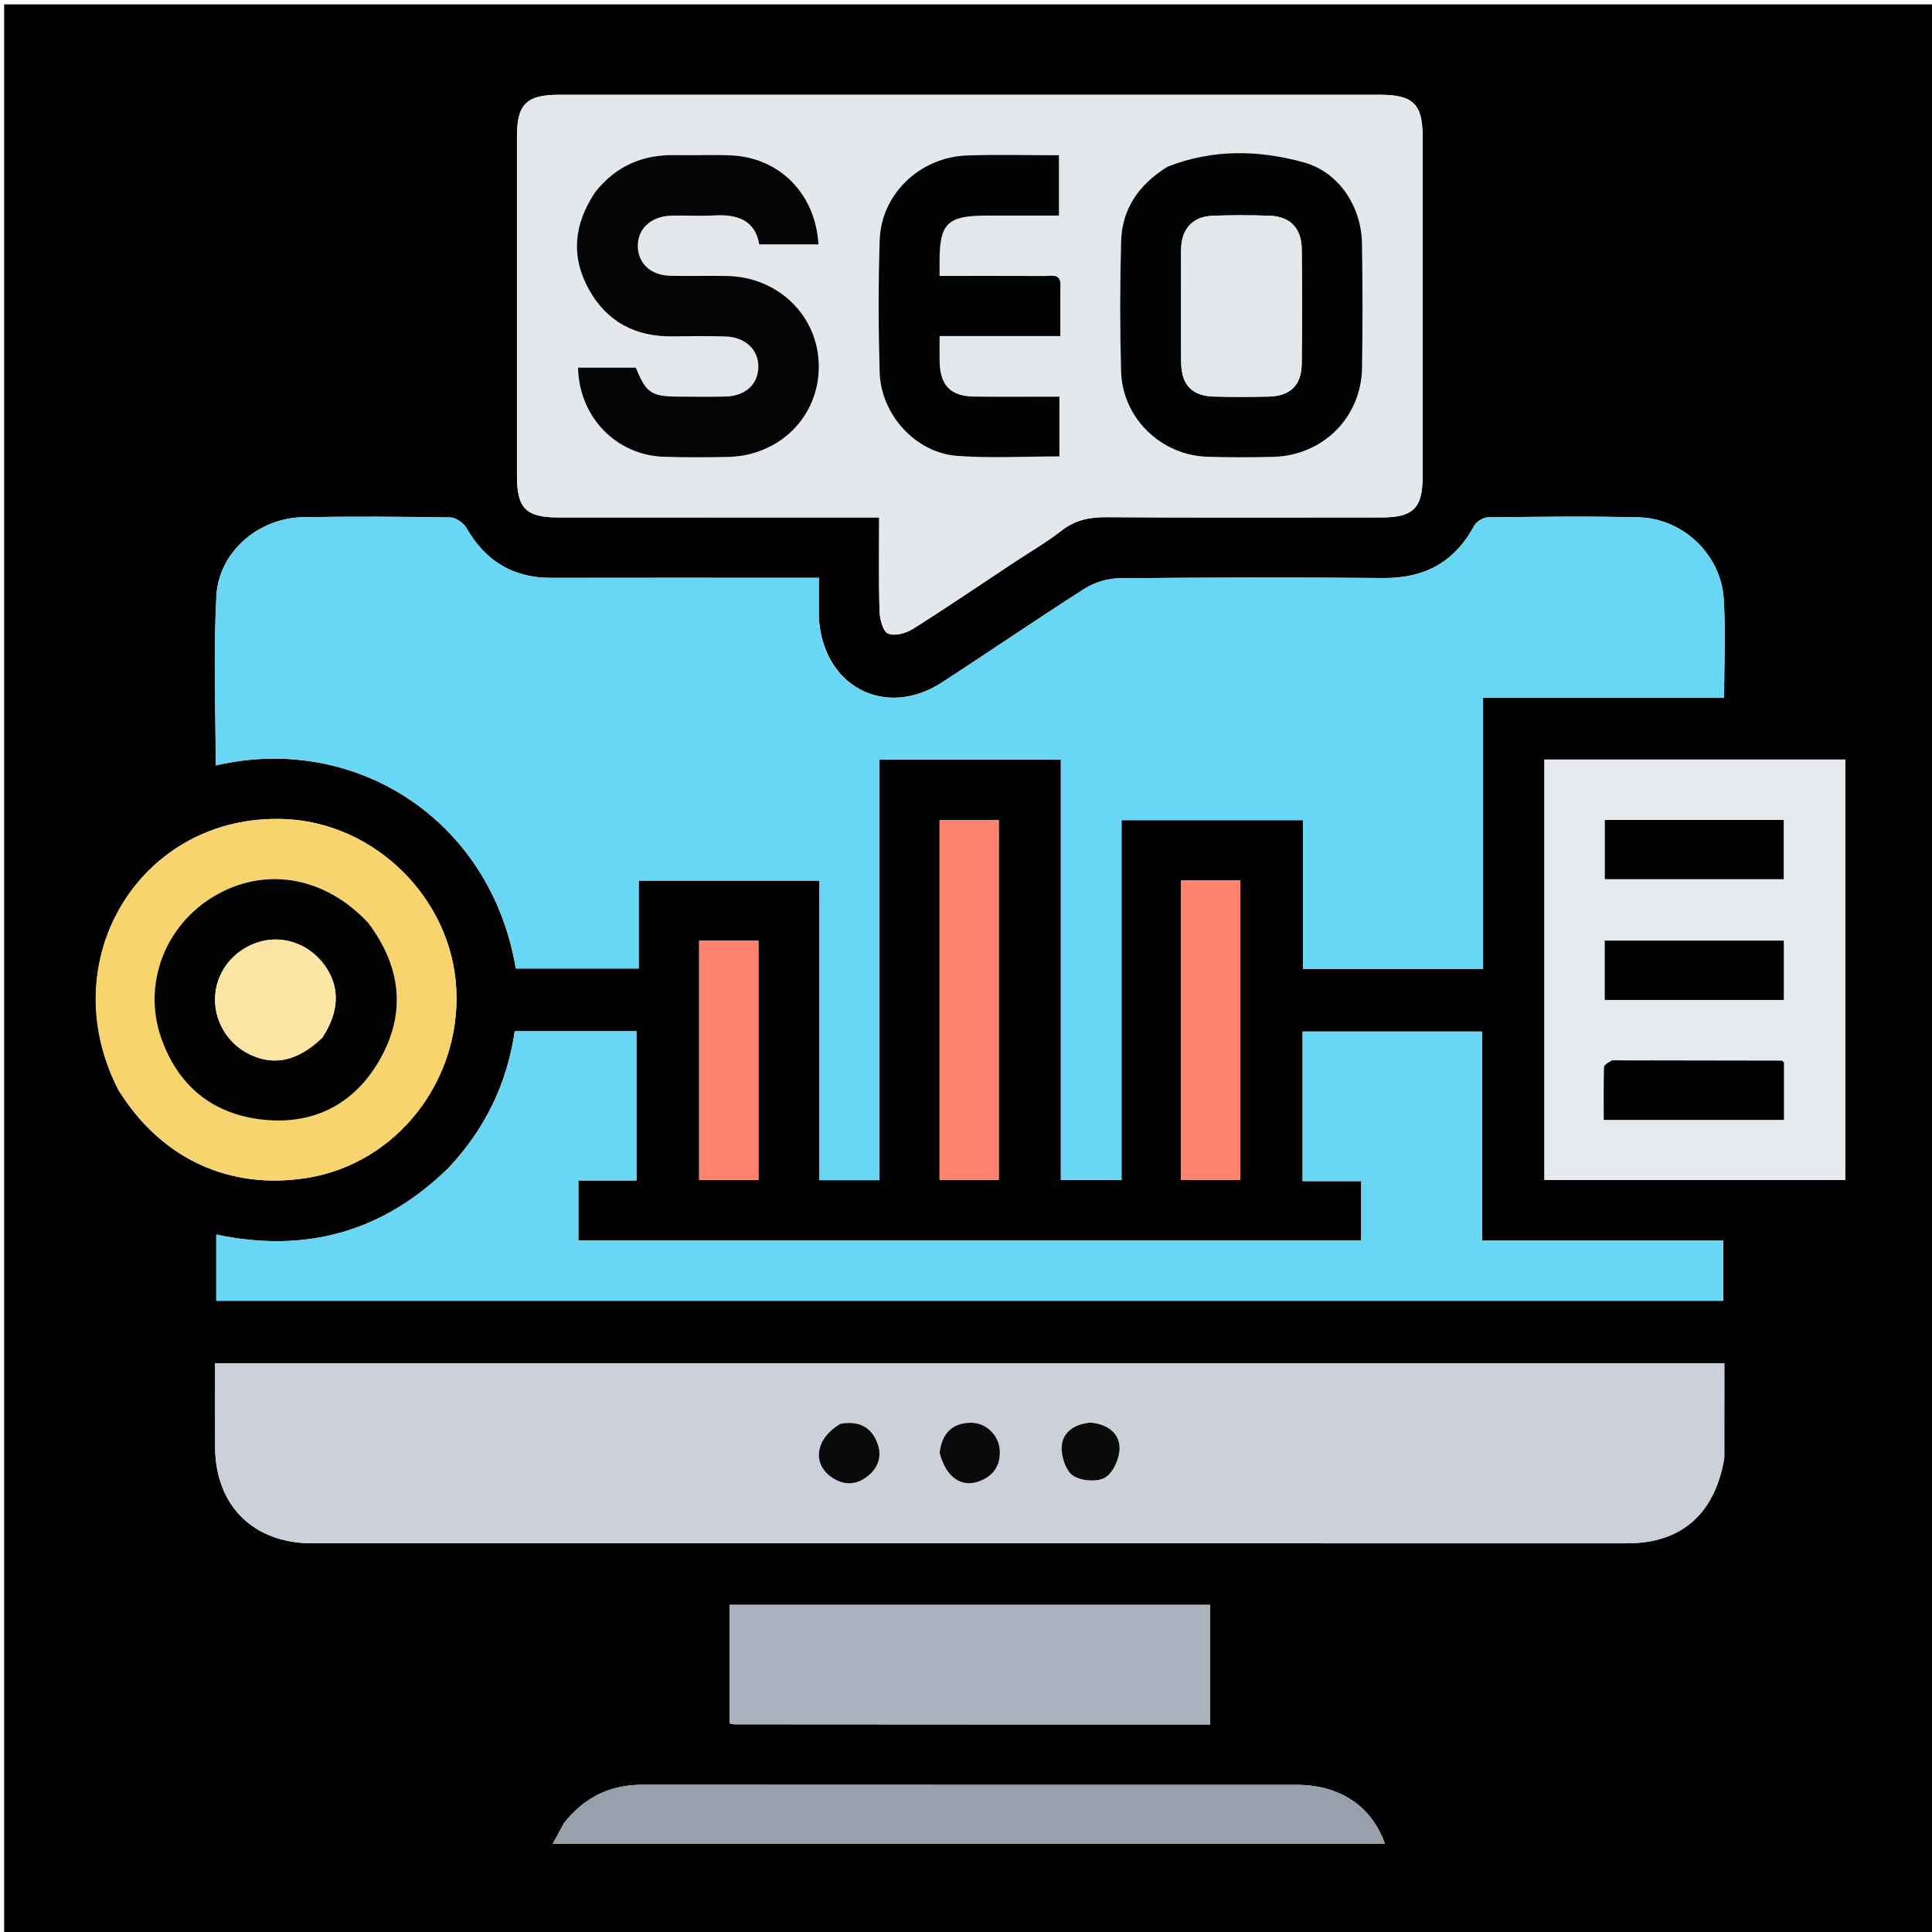 <svg version="1.1" id="Layer_1" xmlns="http://www.w3.org/2000/svg" xmlns:xlink="http://www.w3.org/1999/xlink" x="0px" y="0px"
	 width="100%" viewBox="0 0 512 512" enable-background="new 0 0 512 512" xml:space="preserve">
<path fill="#000000" opacity="1" stroke="none" 
	d="
M513,194 
	C513,300.641 513,406.781 513,512.961 
	C342.401,512.961 171.802,512.961 1.101,512.961 
	C1.101,342.443 1.101,171.885 1.101,1.164 
	C171.667,1.164 342.333,1.164 513,1.164 
	C513,65.198 513,129.349 513,194 
M217.001,163.305 
	C217.001,160.027 217.001,156.749 217.001,153.125 
	C214.636,153.125 212.838,153.125 211.039,153.125 
	C189.38,153.124 167.72,153.088 146.06,153.138 
	C135.937,153.161 128.647,148.664 123.63,139.949 
	C122.849,138.594 120.82,137.151 119.346,137.127 
	C106.354,136.912 93.354,136.851 80.361,137.059 
	C68.553,137.247 57.976,146.211 57.347,157.924 
	C56.547,172.839 57.154,187.829 57.154,202.85 
	C94.126,194.255 130.078,217.182 136.695,256.667 
	C147.389,256.667 158.102,256.667 169.263,256.667 
	C169.263,248.599 169.263,240.859 169.263,233.379 
	C185.448,233.379 201.178,233.379 217.168,233.379 
	C217.168,260.033 217.168,286.309 217.168,312.758 
	C222.503,312.758 227.567,312.758 233.071,312.758 
	C233.071,275.459 233.071,238.4 233.071,201.279 
	C249.244,201.279 264.972,201.279 281.14,201.279 
	C281.14,238.613 281.14,275.672 281.14,312.685 
	C286.651,312.685 291.716,312.685 297.218,312.685 
	C297.218,280.645 297.218,248.918 297.218,217.353 
	C313.394,217.353 329.123,217.353 345.296,217.353 
	C345.296,230.77 345.296,243.838 345.296,256.783 
	C361.359,256.783 376.97,256.783 393.025,256.783 
	C393.025,232.841 393.025,209.111 393.025,184.939 
	C414.531,184.939 435.595,184.939 456.904,184.939 
	C456.904,175.866 457.348,167.209 456.796,158.617 
	C456.046,146.948 446.007,137.398 434.326,137.107 
	C421.005,136.775 407.669,136.95 394.342,137.099 
	C393.083,137.114 391.275,138.215 390.677,139.325 
	C385.49,148.97 377.536,153.275 366.625,153.184 
	C343.301,152.99 319.973,153.024 296.649,153.246 
	C293.568,153.275 290.1,154.314 287.498,155.968 
	C274.72,164.088 262.239,172.675 249.53,180.906 
	C234.597,190.577 217.854,181.928 217.001,163.305 
M456.969,386.126 
	C456.969,377.853 456.969,369.579 456.969,361.266 
	C323.419,361.266 190.363,361.266 57,361.266 
	C57,368.83 56.979,376.132 57.005,383.434 
	C57.06,398.967 67.099,408.989 82.717,408.991 
	C198.87,409.007 315.023,409.005 431.176,408.993 
	C445.52,408.992 454.445,401.337 456.969,386.126 
M269.244,148.72 
	C273.265,146.056 277.472,143.629 281.253,140.659 
	C284.886,137.806 288.731,137.024 293.243,137.054 
	C317.564,137.214 341.886,137.14 366.208,137.124 
	C374.461,137.119 376.996,134.618 376.999,126.499 
	C377.011,96.347 377.009,66.194 377,36.042 
	C376.998,27.641 374.439,25.124 365.895,25.123 
	C293.263,25.118 220.631,25.117 147.999,25.124 
	C139.531,25.124 137.001,27.666 136.999,36.141 
	C136.992,66.127 136.992,96.113 136.999,126.098 
	C137,134.695 139.382,137.121 147.884,137.125 
	C174.371,137.138 200.859,137.13 227.346,137.13 
	C229.12,137.13 230.894,137.13 232.996,137.13 
	C232.996,145.805 232.848,153.943 233.099,162.068 
	C233.163,164.136 234.004,167.342 235.372,167.914 
	C237.119,168.645 240.124,167.811 241.958,166.654 
	C250.96,160.978 259.754,154.972 269.244,148.72 
M118.931,309.429 
	C101.621,326.524 80.958,332.193 57.309,327.163 
	C57.309,333.28 57.309,339.023 57.309,344.715 
	C190.65,344.715 323.683,344.715 456.69,344.715 
	C456.69,339.358 456.69,334.295 456.69,328.791 
	C435.32,328.791 414.256,328.791 392.753,328.791 
	C392.753,309.948 392.753,291.551 392.753,273.368 
	C376.573,273.368 360.843,273.368 345.212,273.368 
	C345.212,286.681 345.212,299.626 345.212,313.02 
	C350.482,313.02 355.558,313.02 360.739,313.02 
	C360.739,318.539 360.739,323.603 360.739,328.739 
	C291.43,328.739 222.382,328.739 153.285,328.739 
	C153.285,323.409 153.285,318.345 153.285,312.834 
	C158.635,312.834 163.709,312.834 168.669,312.834 
	C168.669,299.316 168.669,286.253 168.669,273.281 
	C157.736,273.281 147.135,273.281 136.417,273.281 
	C134.375,287.061 128.759,298.889 118.931,309.429 
M489,284.5 
	C489,256.745 489,228.99 489,201.29 
	C462.027,201.29 435.63,201.29 409.288,201.29 
	C409.288,238.641 409.288,275.702 409.288,312.71 
	C435.973,312.71 462.37,312.71 489,312.71 
	C489,303.449 489,294.474 489,284.5 
M260.5,457 
	C280.573,457 300.646,457 320.677,457 
	C320.677,446.008 320.677,435.622 320.677,425.301 
	C277.997,425.301 235.642,425.301 193.323,425.301 
	C193.323,435.991 193.323,446.378 193.323,456.695 
	C193.958,456.833 194.272,456.961 194.586,456.962 
	C216.224,456.981 237.862,456.99 260.5,457 
M31.449,288.955 
	C42.665,307.08 60.864,315.501 81.538,312.131 
	C105.088,308.292 122.237,286.433 120.913,261.943 
	C119.621,238.046 99.394,218.06 75.498,217.068 
	C37.626,215.496 13.579,254.064 31.449,288.955 
M149.454,483.146 
	C148.539,484.837 147.624,486.528 146.488,488.629 
	C220.431,488.629 293.656,488.629 367.009,488.629 
	C363.557,478.664 355.041,473.013 343.668,473.009 
	C285.892,472.99 228.116,473.023 170.34,472.975 
	C161.953,472.968 155.152,476.017 149.454,483.146 
M249,293.5 
	C249,299.92 249,306.341 249,312.656 
	C254.695,312.656 259.752,312.656 264.683,312.656 
	C264.683,280.626 264.683,248.941 264.683,217.344 
	C259.306,217.344 254.249,217.344 249,217.344 
	C249,242.625 249,267.562 249,293.5 
M313,283.5 
	C313,293.245 313,302.99 313,312.668 
	C318.672,312.668 323.727,312.668 328.694,312.668 
	C328.694,285.982 328.694,259.629 328.694,233.332 
	C323.329,233.332 318.274,233.332 313,233.332 
	C313,249.942 313,266.221 313,283.5 
M201,301.481 
	C201,284.091 201,266.701 201,249.311 
	C195.369,249.311 190.318,249.311 185.288,249.311 
	C185.288,270.644 185.288,291.666 185.288,312.689 
	C190.632,312.689 195.684,312.689 201,312.689 
	C201,309.078 201,305.776 201,301.481 
z"/>
<path fill="#69D6F3" opacity="1" stroke="none" 
	d="
M217.002,163.768 
	C217.854,181.928 234.597,190.577 249.53,180.906 
	C262.239,172.675 274.72,164.088 287.498,155.968 
	C290.1,154.314 293.568,153.275 296.649,153.246 
	C319.973,153.024 343.301,152.99 366.625,153.184 
	C377.536,153.275 385.49,148.97 390.677,139.325 
	C391.275,138.215 393.083,137.114 394.342,137.099 
	C407.669,136.95 421.005,136.775 434.326,137.107 
	C446.007,137.398 456.046,146.948 456.796,158.617 
	C457.348,167.209 456.904,175.866 456.904,184.939 
	C435.595,184.939 414.531,184.939 393.025,184.939 
	C393.025,209.111 393.025,232.841 393.025,256.783 
	C376.97,256.783 361.359,256.783 345.296,256.783 
	C345.296,243.838 345.296,230.77 345.296,217.353 
	C329.123,217.353 313.394,217.353 297.218,217.353 
	C297.218,248.918 297.218,280.645 297.218,312.685 
	C291.716,312.685 286.651,312.685 281.14,312.685 
	C281.14,275.672 281.14,238.613 281.14,201.279 
	C264.972,201.279 249.244,201.279 233.071,201.279 
	C233.071,238.4 233.071,275.459 233.071,312.758 
	C227.567,312.758 222.503,312.758 217.168,312.758 
	C217.168,286.309 217.168,260.033 217.168,233.379 
	C201.178,233.379 185.448,233.379 169.263,233.379 
	C169.263,240.859 169.263,248.599 169.263,256.667 
	C158.102,256.667 147.389,256.667 136.695,256.667 
	C130.078,217.182 94.126,194.255 57.154,202.85 
	C57.154,187.829 56.547,172.839 57.347,157.924 
	C57.976,146.211 68.553,137.247 80.361,137.059 
	C93.354,136.851 106.354,136.912 119.346,137.127 
	C120.82,137.151 122.849,138.594 123.63,139.949 
	C128.647,148.664 135.937,153.161 146.06,153.138 
	C167.72,153.088 189.38,153.124 211.039,153.125 
	C212.838,153.125 214.636,153.125 217.001,153.125 
	C217.001,156.749 217.001,160.027 217.002,163.768 
z"/>
<path fill="#CCD1D9" opacity="1" stroke="none" 
	d="
M456.95,386.579 
	C454.445,401.337 445.52,408.992 431.176,408.993 
	C315.023,409.005 198.87,409.007 82.717,408.991 
	C67.099,408.989 57.06,398.967 57.005,383.434 
	C56.979,376.132 57,368.83 57,361.266 
	C190.363,361.266 323.419,361.266 456.969,361.266 
	C456.969,369.579 456.969,377.853 456.95,386.579 
M222.316,377.48 
	C216.07,381.213 215.149,387.883 220.426,391.51 
	C223.507,393.626 226.735,393.622 229.712,391.374 
	C232.648,389.156 233.838,386.08 232.544,382.541 
	C230.95,378.185 227.636,376.465 222.316,377.48 
M249.009,385.395 
	C250.588,391.316 254.612,394.231 259.272,392.632 
	C263.18,391.29 265.219,388.429 264.938,384.241 
	C264.672,380.29 261.258,377.006 257.309,377.045 
	C252.416,377.094 249.663,379.769 249.009,385.395 
M288.603,377.005 
	C284.661,377.392 281.61,379.548 281.369,383.339 
	C281.204,385.928 282.411,389.713 284.331,391.026 
	C286.44,392.47 290.731,392.818 292.851,391.57 
	C294.991,390.31 296.685,386.51 296.689,383.82 
	C296.695,379.81 293.555,377.449 288.603,377.005 
z"/>
<path fill="#E4E7EB" opacity="1" stroke="none" 
	d="
M268.932,148.901 
	C259.754,154.972 250.96,160.978 241.958,166.654 
	C240.124,167.811 237.119,168.645 235.372,167.914 
	C234.004,167.342 233.163,164.136 233.099,162.068 
	C232.848,153.943 232.996,145.805 232.996,137.13 
	C230.894,137.13 229.12,137.13 227.346,137.13 
	C200.859,137.13 174.371,137.138 147.884,137.125 
	C139.382,137.121 137,134.695 136.999,126.098 
	C136.992,96.113 136.992,66.127 136.999,36.141 
	C137.001,27.666 139.531,25.124 147.999,25.124 
	C220.631,25.117 293.263,25.118 365.895,25.123 
	C374.439,25.124 376.998,27.641 377,36.042 
	C377.009,66.194 377.011,96.347 376.999,126.499 
	C376.996,134.618 374.461,137.119 366.208,137.124 
	C341.886,137.14 317.564,137.214 293.243,137.054 
	C288.731,137.024 284.886,137.806 281.253,140.659 
	C277.472,143.629 273.265,146.056 268.932,148.901 
M157.543,51.156 
	C152.064,59.335 151.247,67.926 156.003,76.591 
	C160.744,85.231 168.364,89.271 178.226,89.139 
	C182.888,89.077 187.555,89.028 192.214,89.161 
	C197.562,89.314 201.091,92.729 200.971,97.376 
	C200.854,101.888 197.495,104.956 192.318,105.091 
	C188.324,105.196 184.325,105.125 180.328,105.119 
	C172.559,105.107 171.337,104.298 168.49,97.434 
	C163.346,97.434 158.266,97.434 153.193,97.434 
	C153.452,110.44 163.21,120.582 175.808,121.04 
	C181.463,121.246 187.133,121.198 192.792,121.095 
	C206.569,120.844 217.009,110.454 216.99,97.125 
	C216.971,83.891 206.404,73.415 192.707,73.138 
	C187.713,73.037 182.713,73.197 177.719,73.091 
	C172.528,72.981 169.171,69.93 169.029,65.419 
	C168.881,60.766 172.403,57.339 177.736,57.159 
	C181.562,57.03 185.407,57.311 189.224,57.088 
	C195.367,56.731 200.114,58.304 201.205,64.759 
	C206.787,64.759 211.844,64.759 216.897,64.759 
	C216.097,51.25 206.49,41.647 193.471,41.163 
	C188.648,40.983 183.812,41.198 178.984,41.105 
	C170.464,40.939 163.373,43.839 157.543,51.156 
M309.056,44.356 
	C301.8,48.884 297.353,55.327 297.111,63.929 
	C296.789,75.402 296.792,86.898 297.096,98.372 
	C297.424,110.706 307.585,120.629 319.928,121.042 
	C325.746,121.236 331.579,121.212 337.399,121.069 
	C350.556,120.747 360.733,110.654 360.952,97.539 
	C361.136,86.559 361.116,75.571 360.944,64.59 
	C360.789,54.696 354.855,45.58 345.401,42.995 
	C333.607,39.771 321.497,39.433 309.056,44.356 
M281,75.744 
	C281.37,72.289 278.822,73.152 277.016,73.144 
	C267.752,73.101 258.488,73.124 249.001,73.124 
	C249.001,71.557 249.007,70.579 249,69.602 
	C248.932,59.197 251.013,57.128 261.552,57.126 
	C267.972,57.126 274.392,57.126 280.632,57.126 
	C280.632,51.405 280.632,46.346 280.632,41.145 
	C272.279,41.145 264.286,40.92 256.31,41.196 
	C243.785,41.631 233.517,51.424 233.125,63.63 
	C232.75,75.281 232.783,86.962 233.114,98.616 
	C233.434,109.906 242.68,120.036 253.731,120.825 
	C262.636,121.461 271.622,120.953 280.756,120.953 
	C280.756,115.66 280.756,110.593 280.756,105.122 
	C273.06,105.122 265.602,105.188 258.145,105.101 
	C251.907,105.028 249.128,102.139 249.008,95.843 
	C248.968,93.731 249.002,91.617 249.002,89.058 
	C259.891,89.058 270.292,89.058 281.001,89.058 
	C281.001,84.642 281.001,80.672 281,75.744 
z"/>
<path fill="#69D6F4" opacity="1" stroke="none" 
	d="
M119.183,309.176 
	C128.759,298.889 134.375,287.061 136.417,273.281 
	C147.135,273.281 157.736,273.281 168.669,273.281 
	C168.669,286.253 168.669,299.316 168.669,312.834 
	C163.709,312.834 158.635,312.834 153.285,312.834 
	C153.285,318.345 153.285,323.409 153.285,328.739 
	C222.382,328.739 291.43,328.739 360.739,328.739 
	C360.739,323.603 360.739,318.539 360.739,313.02 
	C355.558,313.02 350.482,313.02 345.212,313.02 
	C345.212,299.626 345.212,286.681 345.212,273.368 
	C360.843,273.368 376.573,273.368 392.753,273.368 
	C392.753,291.551 392.753,309.948 392.753,328.791 
	C414.256,328.791 435.32,328.791 456.69,328.791 
	C456.69,334.295 456.69,339.358 456.69,344.715 
	C323.683,344.715 190.65,344.715 57.309,344.715 
	C57.309,339.023 57.309,333.28 57.309,327.163 
	C80.958,332.193 101.621,326.524 119.183,309.176 
z"/>
<path fill="#E6E9ED" opacity="1" stroke="none" 
	d="
M489,285 
	C489,294.474 489,303.449 489,312.71 
	C462.37,312.71 435.973,312.71 409.288,312.71 
	C409.288,275.702 409.288,238.641 409.288,201.29 
	C435.63,201.29 462.027,201.29 489,201.29 
	C489,228.99 489,256.745 489,285 
M459.492,233 
	C463.924,233 468.356,233 472.705,233 
	C472.705,227.35 472.705,222.283 472.705,217.289 
	C456.681,217.289 440.954,217.289 425.295,217.289 
	C425.295,222.651 425.295,227.718 425.295,233 
	C436.558,233 447.527,233 459.492,233 
M466.424,265 
	C468.527,265 470.631,265 472.727,265 
	C472.727,259.393 472.727,254.325 472.727,249.27 
	C456.723,249.27 440.996,249.27 425.276,249.27 
	C425.276,254.612 425.276,259.679 425.276,265 
	C438.846,265 452.142,265 466.424,265 
M426.723,281.005 
	C426.15,281.605 425.099,282.19 425.081,282.807 
	C424.941,287.418 425.005,292.035 425.005,296.777 
	C441.178,296.777 456.907,296.777 472.77,296.777 
	C472.77,291.483 472.77,286.416 472.77,281.523 
	C472.411,281.255 472.284,281.076 472.155,281.076 
	C457.333,281.042 442.51,281.021 426.723,281.005 
z"/>
<path fill="#AAB2BD" opacity="1" stroke="none" 
	d="
M260,457 
	C237.862,456.99 216.224,456.981 194.586,456.962 
	C194.272,456.961 193.958,456.833 193.323,456.695 
	C193.323,446.378 193.323,435.991 193.323,425.301 
	C235.642,425.301 277.997,425.301 320.677,425.301 
	C320.677,435.622 320.677,446.008 320.677,457 
	C300.646,457 280.573,457 260,457 
z"/>
<path fill="#F8D46E" opacity="1" stroke="none" 
	d="
M31.261,288.638 
	C13.579,254.064 37.626,215.496 75.498,217.068 
	C99.394,218.06 119.621,238.046 120.913,261.943 
	C122.237,286.433 105.088,308.292 81.538,312.131 
	C60.864,315.501 42.665,307.08 31.261,288.638 
M97.306,244.249 
	C85.914,232.118 70.002,229.527 56.562,237.615 
	C43.729,245.337 37.824,260.729 42.633,274.809 
	C47.032,287.688 56.311,295.309 69.725,296.729 
	C83.187,298.154 93.978,292.575 100.675,280.768 
	C107.705,268.375 106.298,256.178 97.306,244.249 
z"/>
<path fill="#969FAA" opacity="1" stroke="none" 
	d="
M149.683,482.852 
	C155.152,476.017 161.953,472.968 170.34,472.975 
	C228.116,473.023 285.892,472.99 343.668,473.009 
	C355.041,473.013 363.557,478.664 367.009,488.629 
	C293.656,488.629 220.431,488.629 146.488,488.629 
	C147.624,486.528 148.539,484.837 149.683,482.852 
z"/>
<path fill="#FF826E" opacity="1" stroke="none" 
	d="
M249,293 
	C249,267.562 249,242.625 249,217.344 
	C254.249,217.344 259.306,217.344 264.683,217.344 
	C264.683,248.941 264.683,280.626 264.683,312.656 
	C259.752,312.656 254.695,312.656 249,312.656 
	C249,306.341 249,299.92 249,293 
z"/>
<path fill="#FF826E" opacity="1" stroke="none" 
	d="
M313,283 
	C313,266.221 313,249.942 313,233.332 
	C318.274,233.332 323.329,233.332 328.694,233.332 
	C328.694,259.629 328.694,285.982 328.694,312.668 
	C323.727,312.668 318.672,312.668 313,312.668 
	C313,302.99 313,293.245 313,283 
z"/>
<path fill="#FF826E" opacity="1" stroke="none" 
	d="
M201,301.978 
	C201,305.776 201,309.078 201,312.689 
	C195.684,312.689 190.632,312.689 185.288,312.689 
	C185.288,291.666 185.288,270.644 185.288,249.311 
	C190.318,249.311 195.369,249.311 201,249.311 
	C201,266.701 201,284.091 201,301.978 
z"/>
<path fill="#0A0A0A" opacity="1" stroke="none" 
	d="
M222.686,377.337 
	C227.636,376.465 230.95,378.185 232.544,382.541 
	C233.838,386.08 232.648,389.156 229.712,391.374 
	C226.735,393.622 223.507,393.626 220.426,391.51 
	C215.149,387.883 216.07,381.213 222.686,377.337 
z"/>
<path fill="#0A0A0A" opacity="1" stroke="none" 
	d="
M249.009,385.002 
	C249.663,379.769 252.416,377.094 257.309,377.045 
	C261.258,377.006 264.672,380.29 264.938,384.241 
	C265.219,388.429 263.18,391.29 259.272,392.632 
	C254.612,394.231 250.588,391.316 249.009,385.002 
z"/>
<path fill="#0A0A0A" opacity="1" stroke="none" 
	d="
M288.996,377.005 
	C293.555,377.449 296.695,379.81 296.689,383.82 
	C296.685,386.51 294.991,390.31 292.851,391.57 
	C290.731,392.818 286.44,392.47 284.331,391.026 
	C282.411,389.713 281.204,385.928 281.369,383.339 
	C281.61,379.548 284.661,377.392 288.996,377.005 
z"/>
<path fill="#040404" opacity="1" stroke="none" 
	d="
M157.768,50.868 
	C163.373,43.839 170.464,40.939 178.984,41.105 
	C183.812,41.198 188.648,40.983 193.471,41.163 
	C206.49,41.647 216.097,51.25 216.897,64.759 
	C211.844,64.759 206.787,64.759 201.205,64.759 
	C200.114,58.304 195.367,56.731 189.224,57.088 
	C185.407,57.311 181.562,57.03 177.736,57.159 
	C172.403,57.339 168.881,60.766 169.029,65.419 
	C169.171,69.93 172.528,72.981 177.719,73.091 
	C182.713,73.197 187.713,73.037 192.707,73.138 
	C206.404,73.415 216.971,83.891 216.99,97.125 
	C217.009,110.454 206.569,120.844 192.792,121.095 
	C187.133,121.198 181.463,121.246 175.808,121.04 
	C163.21,120.582 153.452,110.44 153.193,97.434 
	C158.266,97.434 163.346,97.434 168.49,97.434 
	C171.337,104.298 172.559,105.107 180.328,105.119 
	C184.325,105.125 188.324,105.196 192.318,105.091 
	C197.495,104.956 200.854,101.888 200.971,97.376 
	C201.091,92.729 197.562,89.314 192.214,89.161 
	C187.555,89.028 182.888,89.077 178.226,89.139 
	C168.364,89.271 160.744,85.231 156.003,76.591 
	C151.247,67.926 152.064,59.335 157.768,50.868 
z"/>
<path fill="#020303" opacity="1" stroke="none" 
	d="
M309.394,44.186 
	C321.497,39.433 333.607,39.771 345.401,42.995 
	C354.855,45.58 360.789,54.696 360.944,64.59 
	C361.116,75.571 361.136,86.559 360.952,97.539 
	C360.733,110.654 350.556,120.747 337.399,121.069 
	C331.579,121.212 325.746,121.236 319.928,121.042 
	C307.585,120.629 297.424,110.706 297.096,98.372 
	C296.792,86.898 296.789,75.402 297.111,63.929 
	C297.353,55.327 301.8,48.884 309.394,44.186 
M313.001,71.594 
	C313.001,79.738 312.941,87.883 313.022,96.026 
	C313.081,102.035 315.927,104.966 321.791,105.096 
	C326.609,105.203 331.432,105.204 336.25,105.094 
	C341.909,104.966 344.898,102.085 344.962,96.478 
	C345.077,86.34 345.065,76.2 344.971,66.063 
	C344.919,60.475 341.918,57.353 336.434,57.17 
	C331.454,57.004 326.459,57.001 321.478,57.172 
	C316.225,57.352 313.261,60.44 313.02,65.645 
	C312.943,67.303 313.003,68.968 313.001,71.594 
z"/>
<path fill="#020303" opacity="1" stroke="none" 
	d="
M281,76.224 
	C281.001,80.672 281.001,84.642 281.001,89.058 
	C270.292,89.058 259.891,89.058 249.002,89.058 
	C249.002,91.617 248.968,93.731 249.008,95.843 
	C249.128,102.139 251.907,105.028 258.145,105.101 
	C265.602,105.188 273.06,105.122 280.756,105.122 
	C280.756,110.593 280.756,115.66 280.756,120.953 
	C271.622,120.953 262.636,121.461 253.731,120.825 
	C242.68,120.036 233.434,109.906 233.114,98.616 
	C232.783,86.962 232.75,75.281 233.125,63.63 
	C233.517,51.424 243.785,41.631 256.31,41.196 
	C264.286,40.92 272.279,41.145 280.632,41.145 
	C280.632,46.346 280.632,51.405 280.632,57.126 
	C274.392,57.126 267.972,57.126 261.552,57.126 
	C251.013,57.128 248.932,59.197 249,69.602 
	C249.007,70.579 249.001,71.557 249.001,73.124 
	C258.488,73.124 267.752,73.101 277.016,73.144 
	C278.822,73.152 281.37,72.289 281,76.224 
z"/>
<path fill="#000000" opacity="1" stroke="none" 
	d="
M458.993,233 
	C447.527,233 436.558,233 425.295,233 
	C425.295,227.718 425.295,222.651 425.295,217.289 
	C440.954,217.289 456.681,217.289 472.705,217.289 
	C472.705,222.283 472.705,227.35 472.705,233 
	C468.356,233 463.924,233 458.993,233 
z"/>
<path fill="#000000" opacity="1" stroke="none" 
	d="
M465.931,265 
	C452.142,265 438.846,265 425.276,265 
	C425.276,259.679 425.276,254.612 425.276,249.27 
	C440.996,249.27 456.723,249.27 472.727,249.27 
	C472.727,254.325 472.727,259.393 472.727,265 
	C470.631,265 468.527,265 465.931,265 
z"/>
<path fill="#000000" opacity="1" stroke="none" 
	d="
M427.205,281.002 
	C442.51,281.021 457.333,281.042 472.155,281.076 
	C472.284,281.076 472.411,281.255 472.77,281.523 
	C472.77,286.416 472.77,291.483 472.77,296.777 
	C456.907,296.777 441.178,296.777 425.005,296.777 
	C425.005,292.035 424.941,287.418 425.081,282.807 
	C425.099,282.19 426.15,281.605 427.205,281.002 
z"/>
<path fill="#030302" opacity="1" stroke="none" 
	d="
M97.541,244.521 
	C106.298,256.178 107.705,268.375 100.675,280.768 
	C93.978,292.575 83.187,298.154 69.725,296.729 
	C56.311,295.309 47.032,287.688 42.633,274.809 
	C37.824,260.729 43.729,245.337 56.562,237.615 
	C70.002,229.527 85.914,232.118 97.541,244.521 
M85.497,274.889 
	C89.95,268.07 90.15,261.598 86.085,255.885 
	C82.117,250.309 75.281,247.768 68.988,249.532 
	C62.401,251.377 57.703,256.834 57.06,263.386 
	C56.413,269.971 60,276.378 65.988,279.335 
	C72.531,282.566 78.822,281.282 85.497,274.889 
z"/>
<path fill="#E4E7EB" opacity="1" stroke="none" 
	d="
M313.001,71.112 
	C313.003,68.968 312.943,67.303 313.02,65.645 
	C313.261,60.44 316.225,57.352 321.478,57.172 
	C326.459,57.001 331.454,57.004 336.434,57.17 
	C341.918,57.353 344.919,60.475 344.971,66.063 
	C345.065,76.2 345.077,86.34 344.962,96.478 
	C344.898,102.085 341.909,104.966 336.25,105.094 
	C331.432,105.204 326.609,105.203 321.791,105.096 
	C315.927,104.966 313.081,102.035 313.022,96.026 
	C312.941,87.883 313.001,79.738 313.001,71.112 
z"/>
<path fill="#FAE5A4" opacity="1" stroke="none" 
	d="
M85.255,275.17 
	C78.822,281.282 72.531,282.566 65.988,279.335 
	C60,276.378 56.413,269.971 57.06,263.386 
	C57.703,256.834 62.401,251.377 68.988,249.532 
	C75.281,247.768 82.117,250.309 86.085,255.885 
	C90.15,261.598 89.95,268.07 85.255,275.17 
z"/>
</svg>